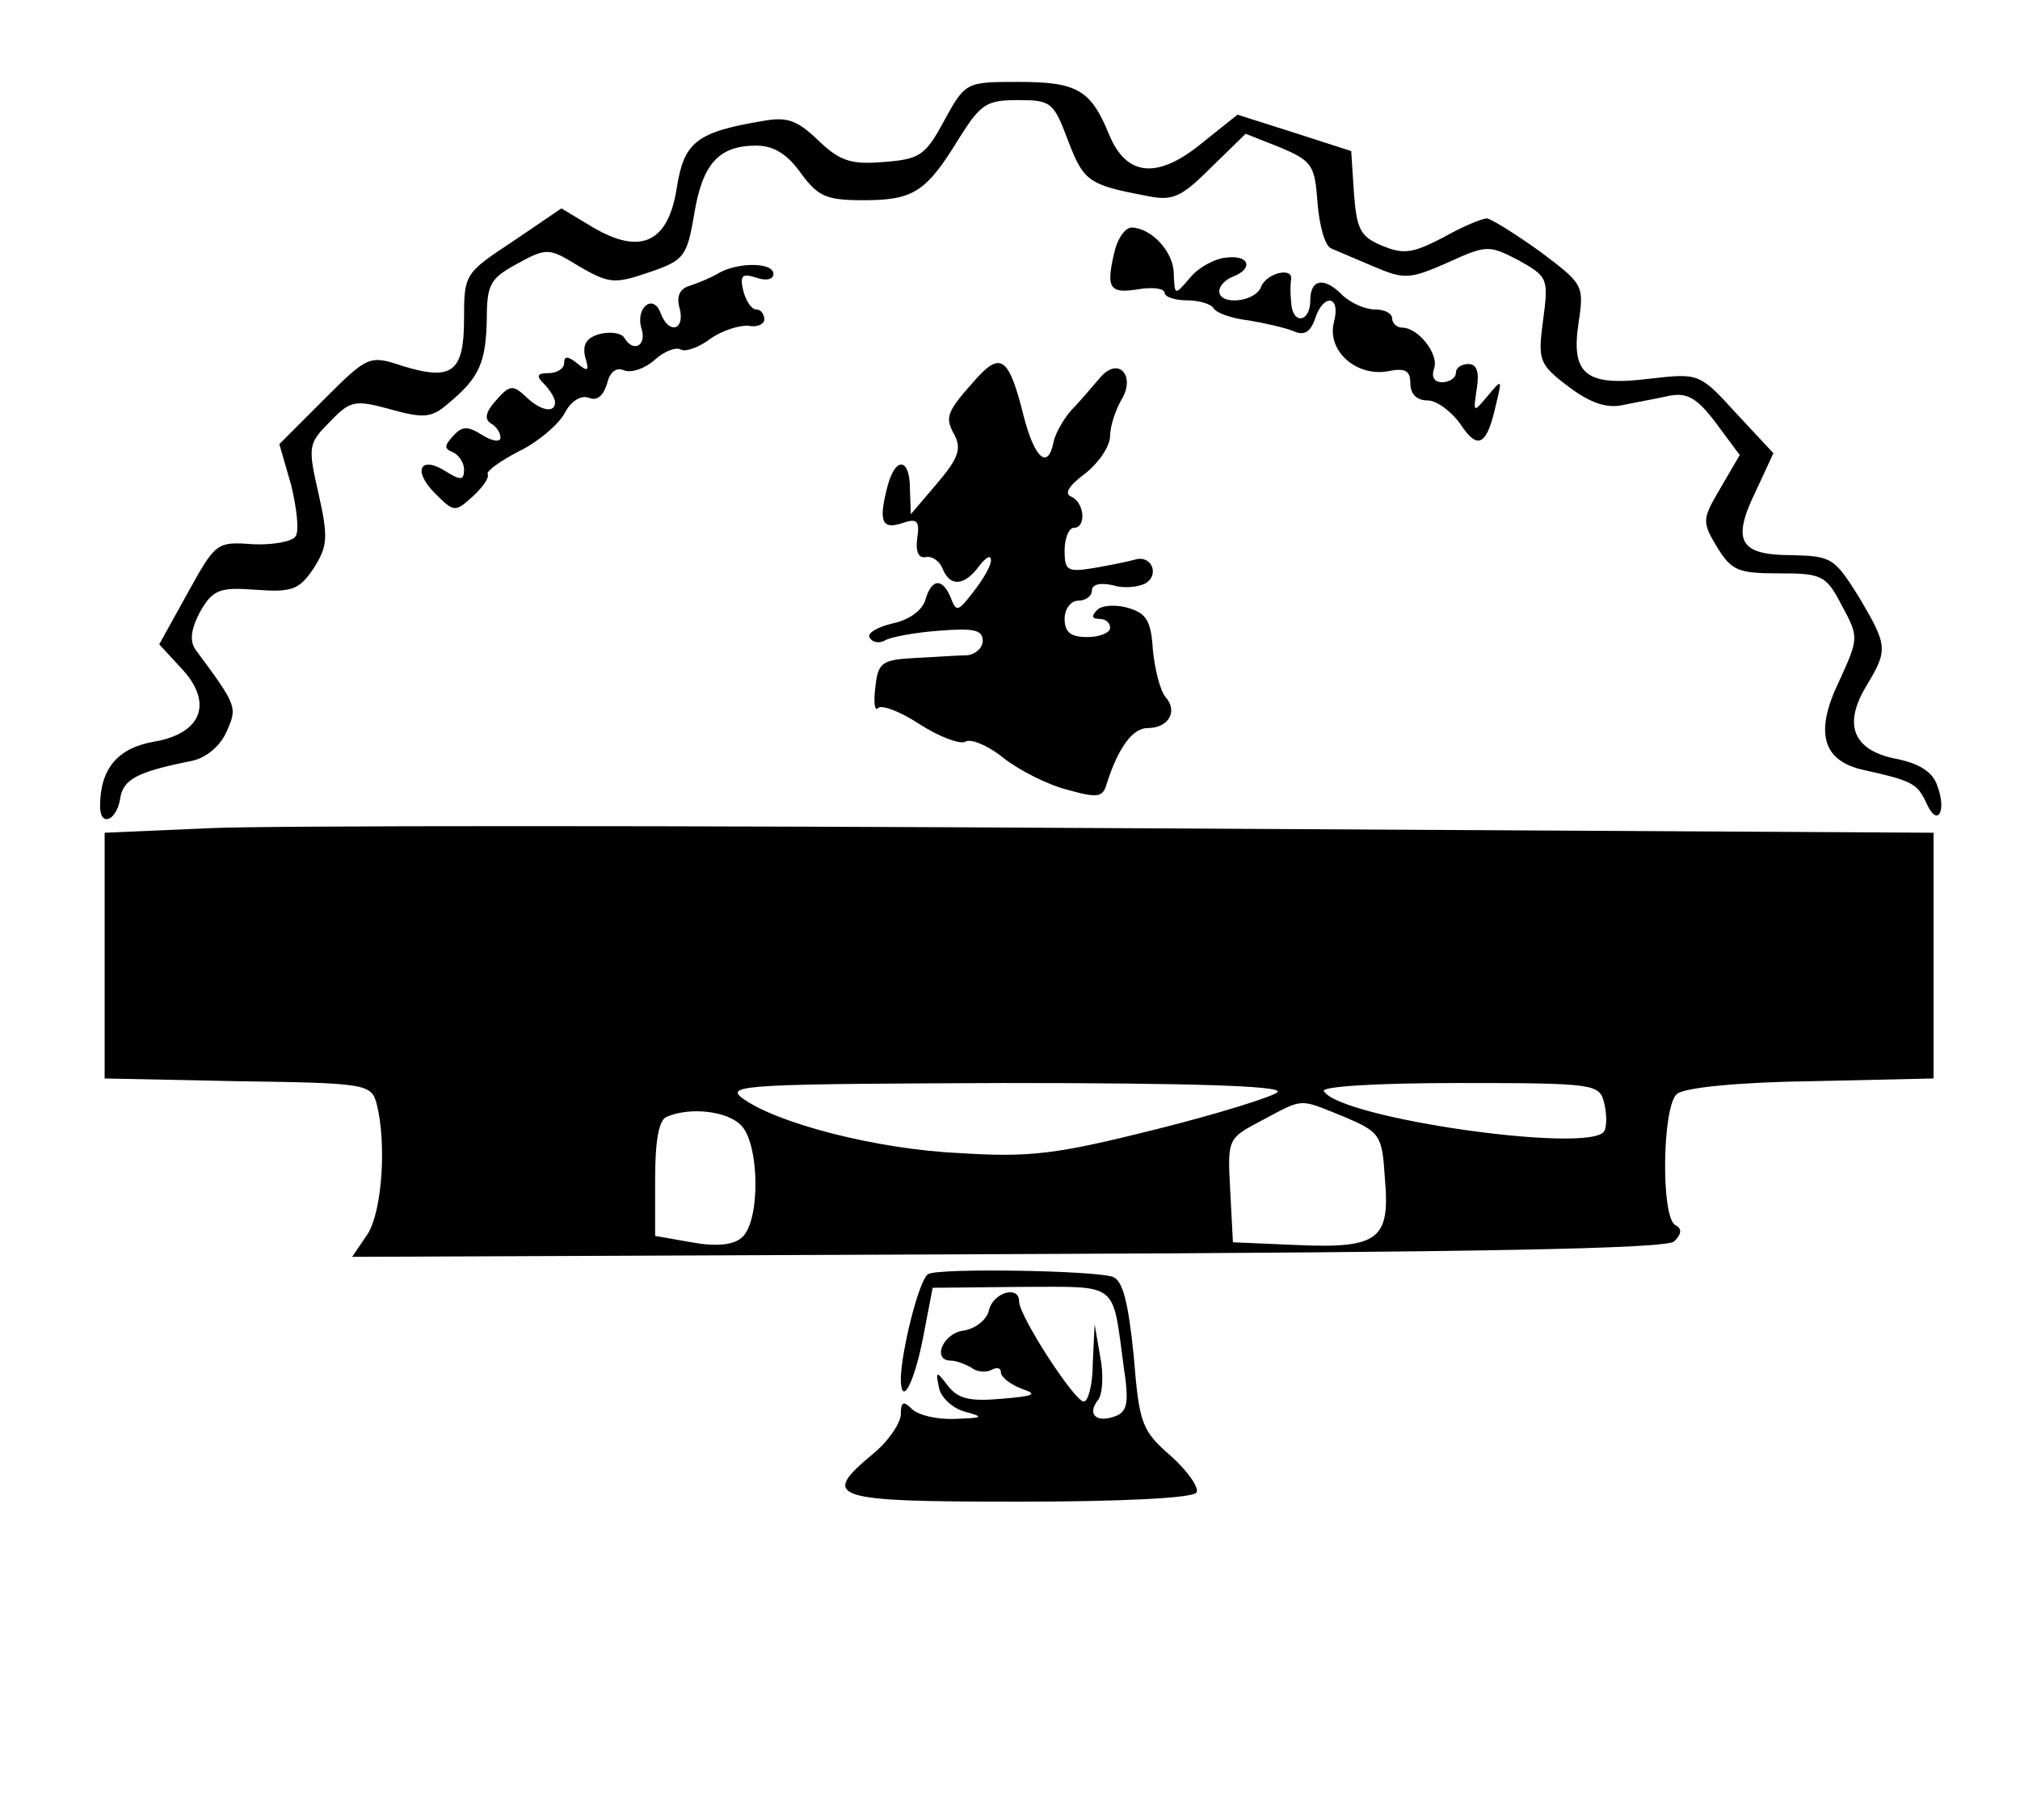 <?xml version="1.0" standalone="no"?>
<!DOCTYPE svg PUBLIC "-//W3C//DTD SVG 20010904//EN"
 "http://www.w3.org/TR/2001/REC-SVG-20010904/DTD/svg10.dtd">
<svg version="1.0" xmlns="http://www.w3.org/2000/svg"
 width="222pt" height="200pt" viewBox="0 0 222 200"
 preserveAspectRatio="xMidYMid meet">
<g transform="translate(0,200) scale(0.1,-0.1)"
fill="#000000" stroke="none">
<path d="M1038 1868 c-21 -39 -27 -43 -67 -46 -36 -3 -48 1 -72 24 -23 22 -34
26 -61 21 -72 -12 -86 -23 -94 -72 -9 -61 -39 -76 -92 -45 l-35 21 -53 -36
c-53 -35 -54 -36 -54 -85 0 -59 -13 -69 -68 -52 -36 12 -38 11 -86 -37 l-49
-49 13 -45 c6 -25 9 -50 5 -56 -3 -6 -25 -10 -47 -9 -40 3 -41 2 -72 -54 l-31
-56 24 -26 c36 -38 23 -72 -30 -81 -40 -7 -59 -30 -59 -71 0 -23 18 -16 22 8
3 22 19 30 79 42 15 3 31 16 38 32 12 27 12 28 -34 90 -7 10 -5 23 5 42 14 24
21 27 61 24 40 -3 48 0 64 24 15 24 16 33 5 82 -12 52 -11 55 13 79 22 23 27
24 67 13 36 -10 45 -9 63 7 34 28 41 45 42 92 0 39 4 45 33 61 33 18 35 18 69
-3 33 -19 39 -19 77 -6 38 13 41 17 49 64 9 55 27 75 68 75 19 0 34 -9 49 -30
19 -26 28 -30 69 -30 55 0 69 9 105 68 24 38 30 42 65 42 36 0 39 -2 55 -45
17 -44 22 -48 85 -60 29 -6 38 -3 71 30 l39 38 38 -15 c35 -15 38 -19 41 -61
2 -25 8 -47 15 -50 7 -3 28 -12 47 -20 33 -14 39 -14 80 4 44 20 46 20 79 3
32 -18 33 -20 27 -65 -6 -45 -5 -49 28 -74 24 -18 42 -24 60 -20 14 3 37 7 50
10 20 4 31 -2 52 -30 l26 -35 -21 -36 c-20 -34 -21 -37 -4 -65 16 -26 23 -29
68 -29 47 0 52 -2 69 -35 19 -35 19 -36 -3 -84 -27 -56 -18 -87 27 -97 54 -12
59 -15 69 -36 12 -28 23 -10 12 19 -5 15 -20 24 -44 29 -48 9 -60 37 -34 80
24 40 24 44 -8 98 -27 43 -30 45 -74 46 -58 0 -66 16 -39 71 l19 41 -41 44
c-40 44 -41 44 -94 38 -71 -9 -88 4 -79 62 6 41 5 42 -43 78 -28 20 -54 36
-58 36 -5 0 -27 -9 -48 -21 -33 -17 -43 -19 -67 -9 -24 10 -28 18 -31 58 l-3
46 -62 20 -63 20 -40 -32 c-48 -39 -82 -36 -101 10 -20 49 -35 58 -99 58 -58
0 -59 0 -82 -42z"/>
<path d="M1226 1728 c-11 -44 -8 -51 24 -46 17 3 30 1 30 -4 0 -4 11 -8 24 -8
14 0 27 -4 30 -9 3 -5 20 -11 38 -13 18 -3 40 -8 50 -12 11 -5 18 -1 23 13 9
29 29 27 21 -3 -8 -31 24 -60 59 -54 19 4 25 1 25 -13 0 -12 7 -19 19 -19 10
0 26 -12 36 -26 19 -29 29 -24 39 21 7 29 7 29 -9 10 -16 -19 -16 -19 -12 8 3
18 0 27 -9 27 -8 0 -14 -4 -14 -10 0 -5 -7 -10 -15 -10 -9 0 -12 6 -9 15 6 15
-17 45 -35 45 -6 0 -11 5 -11 10 0 6 -9 10 -19 10 -11 0 -26 7 -35 15 -20 21
-36 19 -36 -5 0 -25 -20 -27 -21 -2 -1 9 -1 20 0 25 2 14 -27 7 -33 -8 -6 -17
-46 -21 -46 -5 0 6 7 13 15 16 23 9 18 24 -7 21 -13 -1 -31 -11 -40 -22 -17
-20 -17 -20 -18 4 0 24 -24 50 -46 51 -7 0 -14 -10 -18 -22z"/>
<path d="M790 1700 c-8 -5 -23 -11 -32 -14 -11 -3 -15 -12 -11 -25 6 -24 -12
-29 -21 -5 -8 22 -28 6 -21 -17 6 -19 -9 -27 -19 -10 -3 5 -15 7 -27 4 -14 -4
-19 -11 -16 -25 5 -16 3 -17 -9 -7 -10 8 -14 8 -14 0 0 -6 -8 -11 -17 -11 -13
0 -14 -3 -5 -12 7 -7 12 -16 12 -20 0 -13 -17 -9 -33 7 -13 12 -17 12 -31 -4
-12 -13 -14 -21 -7 -26 6 -3 11 -10 11 -16 0 -5 -9 -4 -20 3 -16 10 -22 10
-32 -1 -10 -11 -10 -14 0 -18 6 -3 12 -11 12 -19 0 -12 -4 -12 -20 -2 -28 18
-37 1 -12 -24 21 -21 22 -21 41 -4 11 10 19 21 17 25 -2 3 13 14 34 25 21 10
43 29 50 41 7 14 18 21 27 18 9 -4 16 2 20 15 3 13 10 19 19 15 8 -3 23 2 34
12 10 9 23 14 28 11 5 -3 20 2 33 12 13 9 32 15 42 14 9 -2 17 2 17 7 0 6 -4
11 -9 11 -5 0 -11 9 -14 20 -4 17 -2 20 14 15 11 -4 19 -2 19 4 0 13 -39 13
-60 1z"/>
<path d="M1073 1584 c-33 -37 -35 -42 -24 -62 8 -15 4 -26 -19 -53 l-29 -34
-1 28 c0 33 -15 36 -24 5 -11 -41 -7 -50 15 -43 17 6 20 3 17 -17 -2 -15 2
-22 10 -20 7 1 15 -5 18 -13 8 -20 24 -19 40 3 7 9 13 13 13 7 1 -5 -8 -21
-19 -35 -17 -22 -19 -23 -25 -7 -9 22 -21 22 -28 -2 -3 -11 -17 -22 -36 -26
-17 -4 -29 -11 -25 -16 3 -5 10 -6 16 -3 6 4 33 9 60 11 38 3 48 1 48 -11 0
-8 -8 -15 -17 -16 -10 0 -36 -2 -58 -3 -36 -2 -40 -5 -43 -32 -2 -16 -1 -27 3
-23 4 4 25 -4 46 -18 22 -14 44 -22 50 -19 5 4 25 -4 42 -18 18 -14 50 -30 71
-35 32 -9 38 -8 42 6 13 41 29 62 45 62 23 0 34 18 20 34 -6 7 -12 31 -14 52
-2 32 -7 40 -27 46 -13 4 -29 3 -34 -2 -7 -7 -6 -10 2 -10 7 0 12 -4 12 -10 0
-5 -11 -10 -25 -10 -18 0 -25 5 -25 20 0 11 7 20 15 20 8 0 15 5 15 11 0 7 9
9 23 6 12 -4 28 -2 36 2 16 10 6 32 -12 26 -7 -2 -27 -6 -44 -9 -30 -5 -33 -3
-33 19 0 14 5 25 10 25 14 0 12 27 -2 34 -9 3 -4 12 15 26 15 12 27 30 27 41
0 11 6 28 12 39 17 27 -3 49 -23 25 -8 -9 -21 -25 -31 -35 -9 -10 -18 -26 -20
-35 -6 -32 -21 -19 -33 28 -16 64 -25 71 -52 41z"/>
<path d="M230 1090 l-115 -5 0 -135 0 -135 146 -3 c142 -2 147 -3 153 -25 11
-43 6 -118 -10 -143 l-17 -25 721 3 c522 2 724 6 732 14 8 8 9 14 1 18 -16 10
-14 131 2 144 8 7 69 13 148 14 l134 3 0 135 0 135 -890 5 c-490 3 -942 3
-1005 0z m1174 -290 c-5 -5 -66 -24 -134 -41 -108 -27 -137 -31 -215 -26 -91
4 -203 33 -240 61 -18 14 12 15 289 16 201 0 307 -3 300 -10z m359 -12 c3 -12
3 -26 0 -31 -15 -25 -290 14 -308 44 -4 5 55 9 148 9 150 0 155 -1 160 -22z
m-286 -15 c40 -17 42 -20 45 -68 6 -67 -7 -77 -97 -73 l-70 3 -3 57 c-3 57 -3
57 35 77 47 25 40 24 90 4z m-663 -9 c21 -20 22 -107 1 -124 -9 -8 -28 -10
-55 -5 l-40 7 0 63 c0 41 4 65 13 68 26 11 66 6 81 -9z"/>
<path d="M1020 600 c-10 -6 -29 -83 -30 -114 0 -34 15 -6 25 47 l10 52 97 1
c109 0 100 7 113 -88 6 -39 4 -49 -9 -54 -21 -8 -32 2 -19 18 5 7 6 29 2 48
l-6 35 -2 -42 c0 -24 -5 -43 -10 -43 -10 0 -71 94 -71 110 0 18 -28 10 -33 -9
-2 -11 -15 -21 -28 -23 -23 -3 -35 -33 -14 -33 6 0 16 -4 23 -8 6 -5 17 -5 22
-2 6 3 10 2 10 -3 0 -5 10 -13 23 -18 18 -6 14 -8 -23 -11 -34 -3 -47 0 -58
14 -13 17 -14 17 -10 -2 2 -10 14 -22 28 -26 22 -6 21 -7 -10 -8 -20 -1 -41 4
-48 11 -9 9 -12 8 -12 -6 0 -9 -13 -29 -30 -43 -59 -49 -48 -53 159 -53 114 0
192 4 196 10 3 5 -9 23 -28 40 -32 28 -35 35 -41 110 -6 59 -12 83 -23 87 -19
7 -192 10 -203 3z"/>
</g>
</svg>
